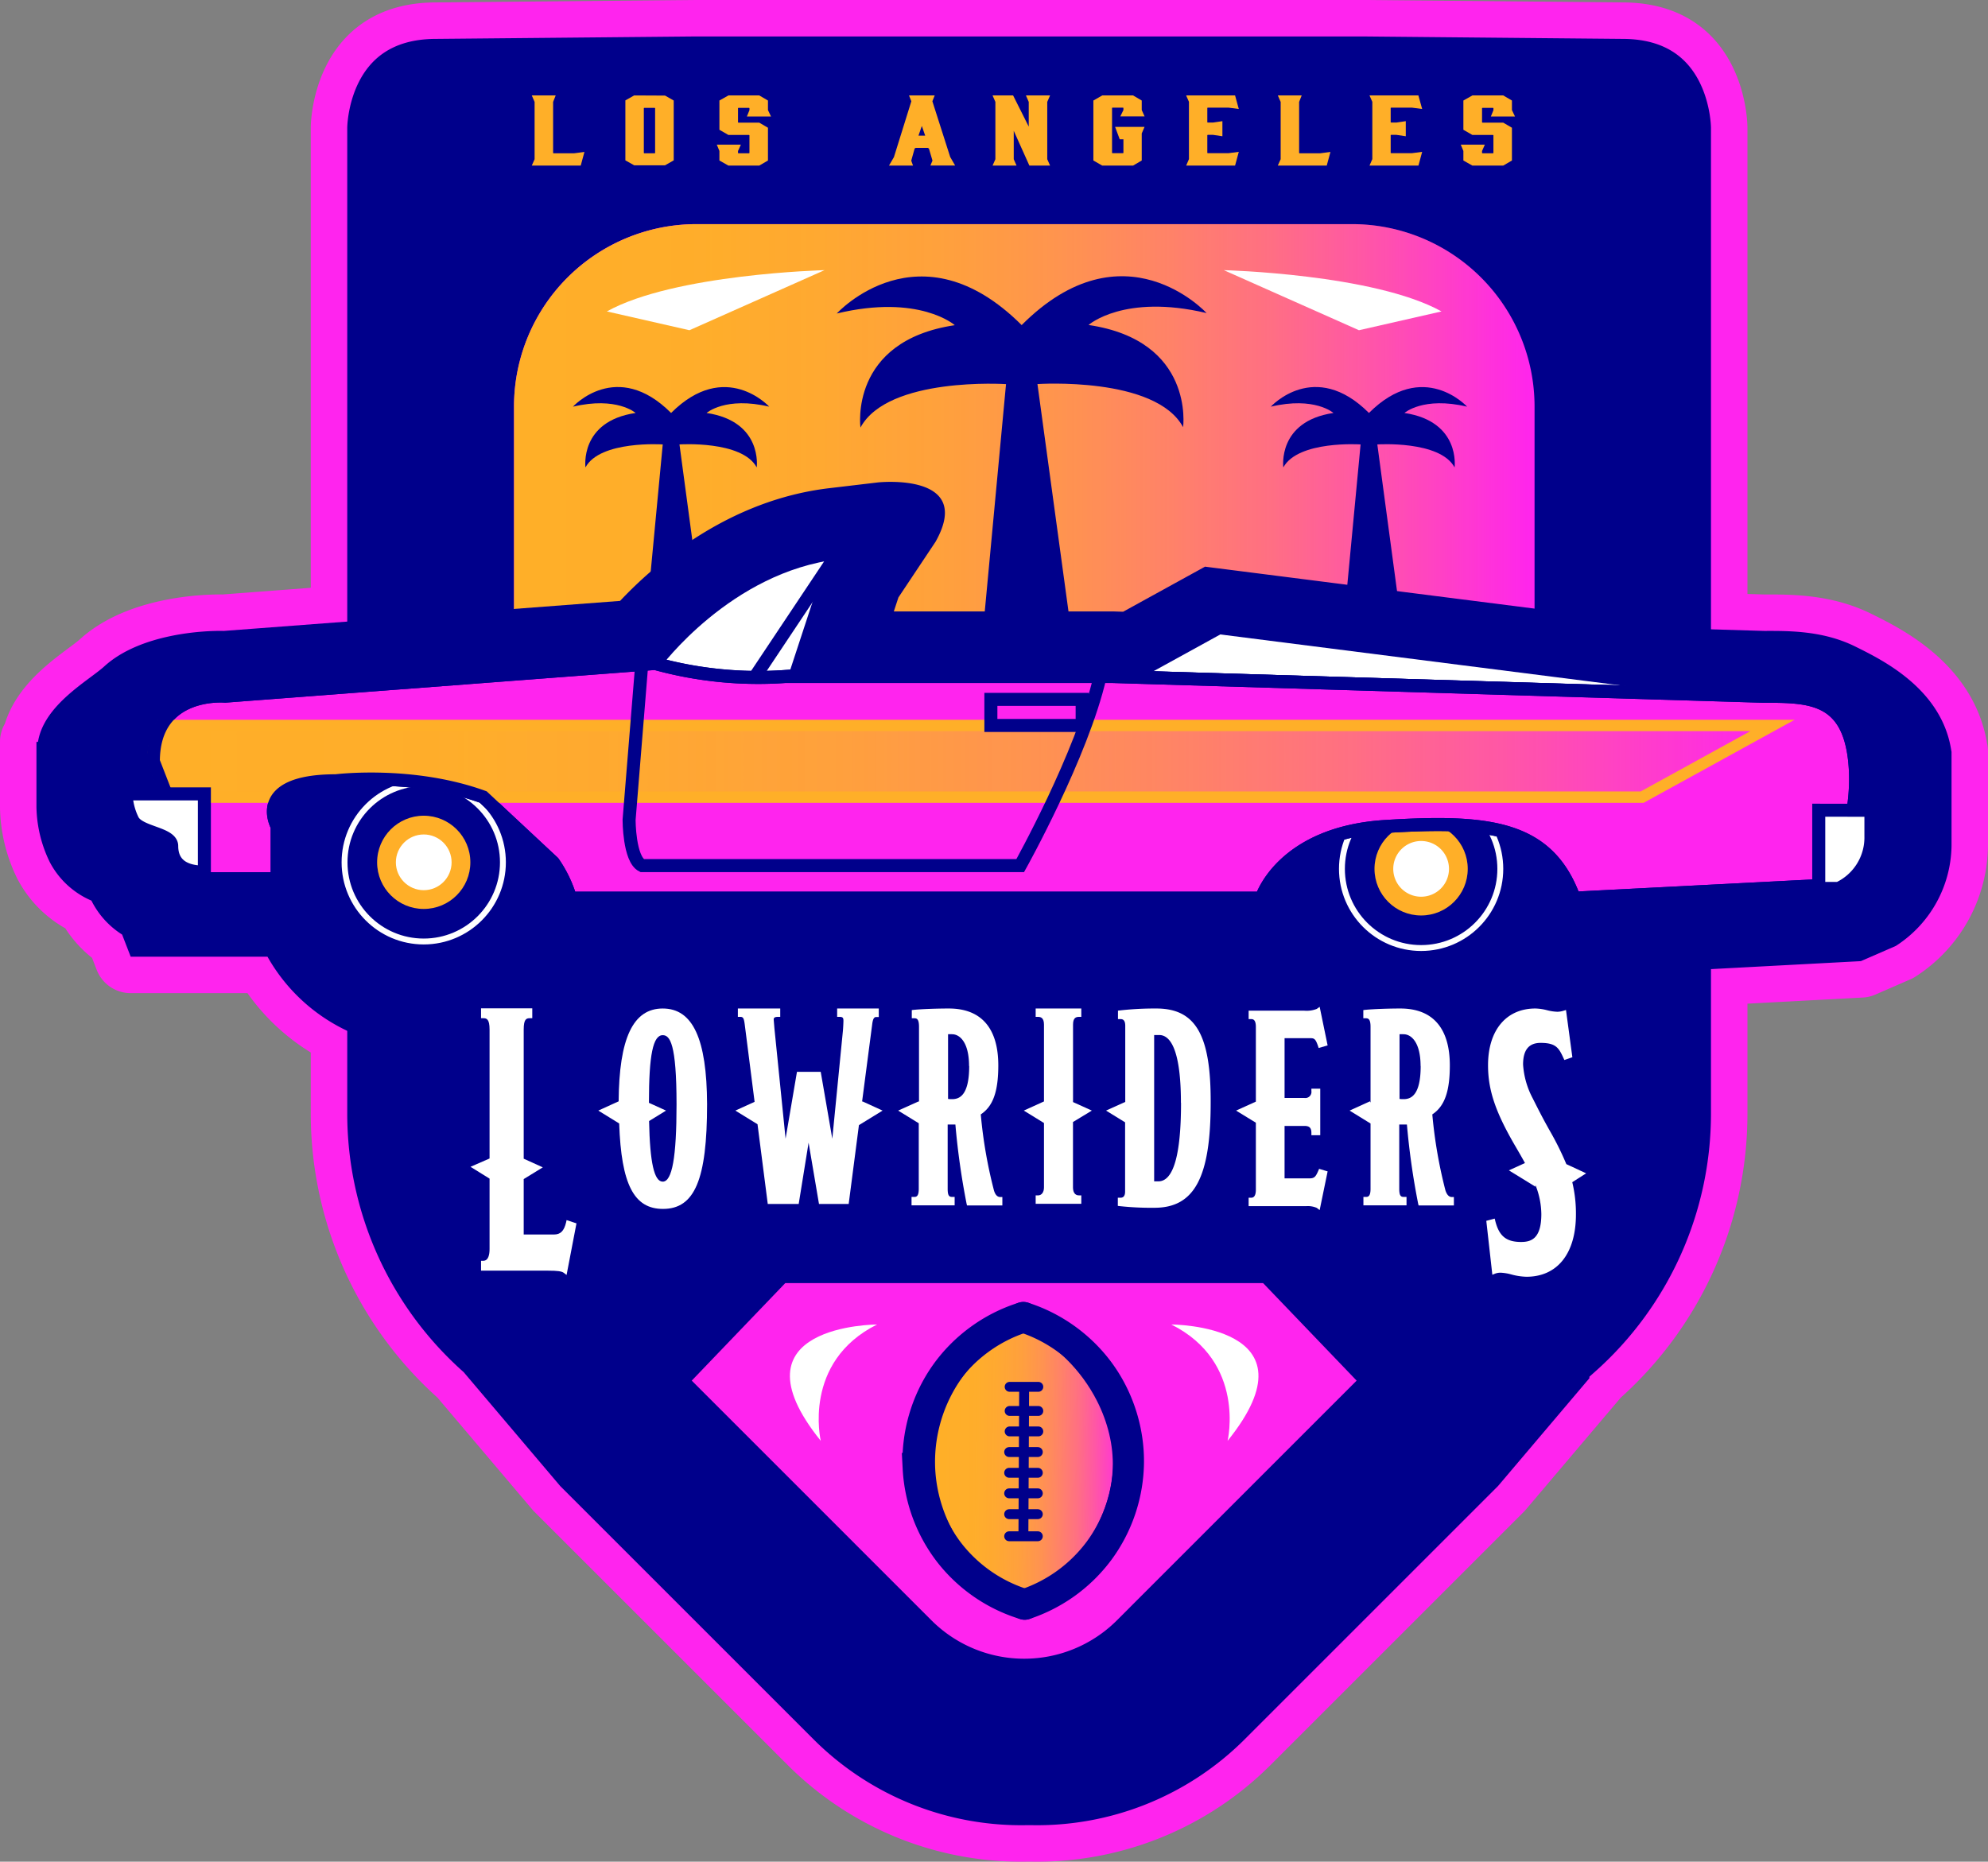 <svg xmlns="http://www.w3.org/2000/svg" xmlns:xlink="http://www.w3.org/1999/xlink" id="Layer_1" width="401.672" height="376.223" data-name="Layer 1" version="1.1"><rect width="100%" height="100%" fill="#808080" stroke="none"/><defs id="defs30"><linearGradient id="linearGradient3650" x1="394.34" x2="600.58" y1="300.98" y2="300.98" gradientUnits="userSpaceOnUse"><stop id="stop3630" offset="0" stop-color="#ffaf28"/><stop id="stop3632" offset=".18" stop-color="#ffaf28" stop-opacity=".99"/><stop id="stop3634" offset=".31" stop-color="#ffaf28" stop-opacity=".95"/><stop id="stop3636" offset=".43" stop-color="#ffaf28" stop-opacity=".89"/><stop id="stop3638" offset=".54" stop-color="#ffaf28" stop-opacity=".8"/><stop id="stop3640" offset=".64" stop-color="#ffaf28" stop-opacity=".68"/><stop id="stop3642" offset=".74" stop-color="#ffaf28" stop-opacity=".54"/><stop id="stop3644" offset=".83" stop-color="#ffaf28" stop-opacity=".37"/><stop id="stop3646" offset=".92" stop-color="#ffaf28" stop-opacity=".18"/><stop id="stop3648" offset="1" stop-color="#ffaf28" stop-opacity="0"/></linearGradient><linearGradient id="linear-gradient" x1="394.34" x2="600.58" y1="300.98" y2="300.98" gradientUnits="userSpaceOnUse"><stop id="stop4" offset="0" stop-color="#ffaf28"/><stop id="stop6" offset=".18" stop-color="#ffaf28" stop-opacity=".99"/><stop id="stop8" offset=".31" stop-color="#ffaf28" stop-opacity=".95"/><stop id="stop10" offset=".43" stop-color="#ffaf28" stop-opacity=".89"/><stop id="stop12" offset=".54" stop-color="#ffaf28" stop-opacity=".8"/><stop id="stop14" offset=".64" stop-color="#ffaf28" stop-opacity=".68"/><stop id="stop16" offset=".74" stop-color="#ffaf28" stop-opacity=".54"/><stop id="stop18" offset=".83" stop-color="#ffaf28" stop-opacity=".37"/><stop id="stop20" offset=".92" stop-color="#ffaf28" stop-opacity=".18"/><stop id="stop22" offset="1" stop-color="#ffaf28" stop-opacity="0"/></linearGradient><linearGradient xlink:href="#linear-gradient" id="linear-gradient-2" x1="321.48" x2="648.66" y1="339.85" y2="339.85" gradientTransform="translate(-290.525 -185.995)"/><linearGradient xlink:href="#linearGradient3650" id="linear-gradient-3" x1="467.023" x2="511.813" y1="479.936" y2="480.524" gradientTransform="translate(-290.525 -185.995)"/><linearGradient xlink:href="#linear-gradient" id="linear-gradient-4" x1="254.5" x2="371.41" y1="837.54" y2="837.54"/><linearGradient xlink:href="#linear-gradient" id="linear-gradient-5" x1="140.04" x2="220.13" y1="994.64" y2="994.64"/><linearGradient xlink:href="#linear-gradient" id="linear-gradient-6" x1="672.15" x2="805.96" y1="929.73" y2="929.73"/><linearGradient xlink:href="#linear-gradient" id="linearGradient1226" x1="394.34" x2="600.58" y1="300.98" y2="300.98" gradientTransform="translate(-290.525 -185.995)" gradientUnits="userSpaceOnUse"/><linearGradient xlink:href="#linear-gradient" id="linearGradient27913" x1="189.943" x2="227.562" y1="296.024" y2="296.425" gradientUnits="userSpaceOnUse"/><style id="style2">.cls-10,.cls-3{fill:#fff}.cls-8{fill:#00008b}.cls-10,.cls-11,.cls-9{stroke-miterlimit:10}.cls-6{fill:#ff24ee}.cls-11,.cls-9{fill:none}.cls-10,.cls-9{stroke:#00008b;stroke-width:2.63px}.cls-11{stroke:#fff;stroke-width:1.19px}.cls-12{fill:#ffaf28}</style></defs><path id="path210" d="M394.285 151.875c-1.82-12.61-13.93-18.49-19.41-21.21-6.34-3.14-13-3.19-18.37-3.16l-14.41-.43-98.62-12.56-16.55 9.11-1.94-.06h-44.39l.93-2.83 7.5-11.25v0c7.91-14.06-11.52-12-11.58-12l-9.88 1.17c-20.42 2.4-35.26 15.32-42.28 22.78l-80.08 6.07c-3.93-.1-16.84.52-24.12 7.15-3.17 2.89-12.2 7.75-13.41 15.27h-.31v13.17a26.28 26.28 0 0 0 2.71 11.16 17.1 17.1 0 0 0 8.4 7.75 17.21 17.21 0 0 0 6.2 6.86l1.73 4.47h27.64a36.21 36.21 0 0 0 60.52 3.95h142.67a36.18 36.18 0 0 0 59.75.09l59-3.14 7.07-3.08a24.46 24.46 0 0 0 11.25-20.86v-18.42z" style="fill:#00008b;stroke:#ff24ee;stroke-width:14.73px;stroke-linecap:round;stroke-linejoin:round"/><path id="path212" d="m327.805 4.175-52.05-.49h-135.59l-52.05.49c-21.64 0-21.64 21.61-21.64 21.61v199.31a73.5 73.5 0 0 0 24.57 54.78l19.43 22.93 51.31 51.31a63 63 0 0 0 45.81 18.41h.67a63 63 0 0 0 45.81-18.41l51.31-51.31 19.43-22.93a73.5 73.5 0 0 0 24.57-54.78V25.785s.03-21.61-21.58-21.61z" style="fill:#00008b;stroke:#ff24ee;stroke-width:7.37px;stroke-miterlimit:10"/><path id="path214" d="m298.475 165.255-141 9.35-30.52 4.68-23.1 5.39V82.125a36.87 36.87 0 0 1 36.83-36.83h132.54a36.87 36.87 0 0 1 36.83 36.83v100.05z" class="cls-6" style="fill:#ff24ee"/><path id="path216" d="m298.475 165.255-141 9.35-30.52 4.68-23.1 5.39V82.125a36.87 36.87 0 0 1 36.83-36.83h132.54a36.87 36.87 0 0 1 36.83 36.83v100.05z" style="fill:url(#linearGradient1226)"/><path id="path218" d="M278.285 89.815s12.65-.85 15.61 4.64c0 0 1.26-9.29-10.13-11 0 0 3.8-3.38 12.66-1.27 0 0-8.86-9.7-19.83 1.27-11-11-19.83-1.27-19.83-1.27 8.86-2.11 12.66 1.27 12.66 1.27-11.39 1.68-10.13 11-10.13 11 3-5.49 15.61-4.64 15.61-4.64l-2.95 31.19h10.52z" class="cls-8" style="fill:#00008b"/><path id="path220" d="M137.285 89.815s12.65-.85 15.61 4.64c0 0 1.26-9.29-10.13-11 0 0 3.8-3.38 12.66-1.27 0 0-8.86-9.7-19.83 1.27-11-11-19.83-1.27-19.83-1.27 8.86-2.11 12.66 1.27 12.66 1.27-11.39 1.68-10.13 11-10.13 11 2.95-5.49 15.61-4.64 15.61-4.64l-2.95 31.19h10.52z" class="cls-8" style="fill:#00008b"/><path id="path222" d="M209.615 77.615s23.86-1.61 29.43 8.71c0 0 2.36-17.49-19.11-20.65 0 0 7.15-6.36 23.85-2.41 0 0-16.72-18.26-37.36 2.43-20.69-20.64-37.36-2.34-37.36-2.34 16.68-4 23.85 2.36 23.85 2.36-21.46 3.2-19.06 20.69-19.06 20.69 5.56-10.34 29.41-8.78 29.41-8.78l-5.5 58.83h19.88z" class="cls-8" style="fill:#00008b"/><path id="path224" d="M394.285 151.875c-1.82-12.61-13.93-18.49-19.41-21.21-6.34-3.14-13-3.19-18.37-3.16l-14.41-.43-98.62-12.56-16.55 9.11-1.94-.06h-44.39l.93-2.83 7.5-11.25c7.91-14.06-11.52-12-11.58-12l-9.88 1.17c-20.42 2.4-35.26 15.32-42.28 22.78l-80.08 6.07c-3.93-.1-16.84.52-24.12 7.15-3.17 2.89-12.2 7.75-13.41 15.27h-.31v13.17a26.28 26.28 0 0 0 2.71 11.16 17.1 17.1 0 0 0 8.4 7.75 17.21 17.21 0 0 0 6.2 6.86l1.73 4.47h27.64a36.21 36.21 0 0 0 60.52 3.95h142.67a36.18 36.18 0 0 0 59.75.09l59-3.14 7.07-3.08a24.46 24.46 0 0 0 11.25-20.86v-18.42z" class="cls-8" style="fill:#00008b"/><path id="path226" d="M115.255 181.515h139.61s4-13.17 25-14.49c21-1.32 32.93 0 38.19 14.49l51.42-2.64s6.59-11.85 5.27-25c-1.32-13.15-9.22-13.17-18.44-13.17l-131.71-4h-65.88a77.93 77.93 0 0 1-26.34-2.63l-86.9 6.61s-14.49-1.32-14.49 13.17l9.22 23.71h15.8v-10.56s-5.26-9.22 11.86-9.22c0 0 21.07-2.64 36.88 6.58 15.81 9.22 0 2.64 0 2.64s7.9 5.27 10.54 14.49" class="cls-9" style="fill:none;stroke:#00008b;stroke-width:2.63px;stroke-miterlimit:10"/><path id="polyline228" d="m520.96 321.58 15.87-8.73 94.66 12.05" class="cls-10" style="fill:#fff;stroke:#00008b;stroke-width:2.63px;stroke-miterlimit:10" transform="translate(-290.525 -185.995)"/><path id="path230" d="M55.975 167.005s40.84 5.27 59.28 14.49v-23.69l-52.69-13.17-18.44 5.27" class="cls-8" style="fill:#00008b"/><path id="polyline232" d="M545.39 367.51h63.23v-18.44l-27.01-8.46-38.85 3.19" class="cls-8" style="fill:#00008b" transform="translate(-290.525 -185.995)"/><path id="path234" d="M142.255 137.385s13.17-21.07 26.34-25l-8 24.36" class="cls-10" style="fill:#fff;stroke:#00008b;stroke-width:2.63px;stroke-miterlimit:10"/><path id="path236" d="M132.375 134.095s14.49-19.76 36.88-22.39l-18.44 27.66" class="cls-10" style="fill:#fff;stroke:#00008b;stroke-width:2.63px;stroke-miterlimit:10"/><circle id="circle238" cx="85.615" cy="174.265" r="23.05" class="cls-8" style="fill:#00008b"/><circle id="circle240" cx="85.615" cy="174.265" r="16" class="cls-11" style="fill:none;stroke:#fff;stroke-width:1.19px;stroke-miterlimit:10"/><circle id="circle242" cx="85.615" cy="174.265" r="9.42" class="cls-12" style="fill:#ffaf28"/><circle id="circle244" cx="85.615" cy="174.265" r="5.63" class="cls-3" style="fill:#fff"/><circle id="circle246" cx="287.135" cy="175.585" r="23.05" class="cls-8" style="fill:#00008b"/><circle id="circle248" cx="287.135" cy="175.585" r="16" class="cls-11" style="fill:none;stroke:#fff;stroke-width:1.19px;stroke-miterlimit:10"/><circle id="circle250" cx="287.135" cy="175.585" r="9.42" class="cls-12" style="fill:#ffaf28"/><path id="path252" d="M287.135 181.215a5.63 5.63 0 1 1 5.63-5.63 5.63 5.63 0 0 1-5.63 5.63" class="cls-3" style="fill:#fff"/><path id="path254" d="M111.775 174.265a24.91 24.91 0 0 1 3.48 7.25h139.61s4-13.17 25-14.49c21-1.32 32.93 0 38.19 14.49l51.42-2.64s6.59-11.85 5.27-25c-1.32-13.15-9.22-13.17-18.44-13.17l-131.71-4h-65.88a77.93 77.93 0 0 1-26.34-2.63l-86.9 6.61s-14.49-1.32-14.49 13.17l9.22 23.71h15.8v-10.56s-5.26-9.22 11.86-9.22c0 0 15.42-1.93 29.77 3.28z" style="fill:#ff24ee;stroke:#00008b;stroke-width:2.63px;stroke-miterlimit:10"/><path id="path256" d="M358.135 146.605h-325.5a14.44 14.44 0 0 0-1.68 7.25l2.82 7.24h22.45c1.44-1.79 4.7-3.29 11.61-3.29 0 0 15.42-1.92 29.77 3.29h234.19z" style="fill:url(#linear-gradient-2);stroke:#ffaf28;stroke-width:2.3px;stroke-miterlimit:10"/><path id="rect258" d="M200.205 141.335h18.44v5.27h-18.44z" class="cls-9" style="fill:none;stroke:#00008b;stroke-width:2.63px;stroke-miterlimit:10"/><path id="path260" d="M222.265 136.725c-3.63 15.81-16.13 38.2-16.13 38.2h-76.4c-2.63-1.32-2.63-9.22-2.63-9.22l2.55-31.4" class="cls-9" style="fill:none;stroke:#00008b;stroke-width:2.63px;stroke-miterlimit:10"/><path id="path262" d="M111.775 174.265a24.91 24.91 0 0 1 3.48 7.25h139.61s4-13.17 25-14.49c21-1.32 32.93 0 38.19 14.49l51.42-2.64s6.59-11.85 5.27-25c-1.32-13.15-9.22-13.17-18.44-13.17l-131.71-4h-65.88a77.93 77.93 0 0 1-26.34-2.63l-86.9 6.61s-14.49-1.32-14.49 13.17l9.22 23.71h15.8v-10.56s-5.26-9.22 11.86-9.22c0 0 15.42-1.93 29.77 3.28z" class="cls-9" style="fill:none;stroke:#00008b;stroke-width:2.63px;stroke-miterlimit:10"/><path id="path264" d="M41.295 176.245v-15.81h-15.82a13.09 13.09 0 0 0 1.32 5.27c1.31 2.64 7.9 2.64 7.9 5.27 0 2.63 1.33 5.27 6.6 5.27z" class="cls-10" style="fill:#fff;stroke:#00008b;stroke-width:2.63px;stroke-miterlimit:10"/><path id="path266" d="M367.475 163.735v15.8h4a11.34 11.34 0 0 0 6.54-10.53v-5.26z" class="cls-10" style="fill:#fff;stroke:#00008b;stroke-width:2.63px;stroke-miterlimit:10"/><path id="path268" d="M114.385 247.005c-.42 1.76-1.13 2.47-2.44 2.47h-6.13v-11.2l3.86-2.37-3.86-1.75v-26.1c0-2.12.53-2.29 1.26-2.29h.47v-2h-10.35v2h.46c.67 0 1.26.18 1.26 2.29v26.06l-3.85 1.68 3.85 2.39v14.23c0 1.08-.22 2.37-1.26 2.37h-.46v2h13.58c1.83 0 2.7.12 3.11.42l.59.45 2-10.43-2-.66z" class="cls-3" style="fill:#fff"/><path id="path270" d="M133.905 203.805c-6 0-8.83 6-8.91 18.87v-.11l-4.11 1.87 4.22 2.6c.42 12.35 3 17.27 8.85 17.27 6.41 0 8.91-5.94 8.91-21.17-.05-13.19-2.88-19.33-8.96-19.33m.67 20.63-3.46-1.57c0-9.7.83-13.67 2.79-13.67 1.45 0 2.79 1.7 2.79 14 0 10.64-.89 15.6-2.79 15.6-1.72 0-2.59-3.81-2.76-12.25z" class="cls-3" style="fill:#fff"/><path id="path272" d="M200.825 240.555a94.15 94.15 0 0 1-2.66-15.35c2.48-1.64 3.54-4.63 3.54-9.9 0-7.53-3.45-11.5-10-11.5-2.52 0-5.56.12-7.07.27l-.41.05v1.65h.46c.55 0 1 .13 1 1.74v15.16l-.05-.11-4.16 1.87 4.16 2.56v13.25c0 1.64-.55 1.64-1 1.64h-.46v1.7h8.71v-1.7h-.41c-.6 0-1-.08-1-1.64v-13h1.56a148.85 148.85 0 0 0 2.26 16l.09.36h7.14v-1.7h-.47c-.17-.02-.85-.02-1.23-1.35m-5-25.14c0 6-2 6.71-3.46 6.71-.21 0-.54 0-.81-.05v-13.07a7.34 7.34 0 0 1 .81 0c1.57 0 3.43 1.66 3.43 6.41z" class="cls-3" style="fill:#fff"/><path id="path274" d="M233.625 203.805a62.94 62.94 0 0 0-7.1.36l-.64.07v1.71h.47c.31 0 1 0 1 1.35v15.39l-3.88 1.75 3.85 2.37v14c0 1.24-.7 1.24-1 1.24h-.47v1.65l.41.05a59.18 59.18 0 0 0 7 .33c8.06 0 11.35-6.14 11.35-21.21.06-13.72-3.04-19.06-10.99-19.06m5 19.06c0 10.53-1.54 15.87-4.57 15.87h-.86v-29.57h1c2.88-.02 4.41 4.72 4.41 13.7z" class="cls-3" style="fill:#fff"/><path id="path276" d="M264.855 209.805c.75 0 1 .29 1.44 1.56l.14.42 1.81-.52-1.61-7.8-.58.42a5.56 5.56 0 0 1-2.52.36h-11.25v1.7h.46c.34 0 1 0 1 1.57v15.11l-4 1.81 4 2.45v13.53c0 1.63-.72 1.63-1 1.63h-.46v1.7h11.65a4.57 4.57 0 0 1 2.11.35l.59.45 1.61-7.82-1.72-.52-.16.38c-.54 1.23-.79 1.55-1.82 1.55h-5v-10.6h4c1 0 1.42.37 1.42 1.41v.47h1.79v-9.41h-1.79v.47a1.24 1.24 0 0 1-1.42 1.41h-4v-12.08z" class="cls-3" style="fill:#fff"/><path id="path278" d="M292.045 240.555a95.16 95.16 0 0 1-2.65-15.35c2.48-1.64 3.54-4.63 3.54-9.9 0-7.53-3.45-11.5-10-11.5-2.52 0-5.56.12-7.07.27l-.41.05v1.65h.46c.54 0 1 .13 1 1.74v15.31l-.12-.26-4.11 1.87 4.23 2.61v13.2c0 1.64-.56 1.64-1 1.64h-.44v1.7h8.71v-1.7h-.47c-.59 0-1-.08-1-1.64v-13h1.55a148.75 148.75 0 0 0 2.27 16l.09.36h7.13v-1.7h-.46c-.18-.02-.82-.02-1.25-1.35m-5-25.14c0 6-2 6.71-3.46 6.71-.21 0-.54 0-.81-.05v-13.07a7.19 7.19 0 0 1 .81 0c1.57 0 3.44 1.66 3.44 6.41z" class="cls-3" style="fill:#fff"/><path id="path280" d="m320.475 237.115-4-1.86a59.58 59.58 0 0 0-3.38-6.81c-1.26-2.25-1.87-3.42-3.43-6.52a16.87 16.87 0 0 1-1.93-6.8c0-2.94 1.16-4.37 3.54-4.37 3.09 0 3.68 1 4.63 3.08l.17.38 1.62-.56-1.29-9.55-.52.16a4.42 4.42 0 0 1-1.22.2 9.52 9.52 0 0 1-2.07-.31 10.19 10.19 0 0 0-2.37-.35c-5.9 0-9.57 4.39-9.57 11.47 0 5.07 1.53 9.57 5.67 16.61.63 1.09 1.24 2.13 1.79 3.15l-3.25 1.48 5.37 3.3v-.33a16.26 16.26 0 0 1 1.19 5.86c0 5-2.07 5.64-4.09 5.64-3 0-4.45-1.19-5.22-4.26l-.11-.46-1.7.45 1.22 10.9.56-.23a3.16 3.16 0 0 1 1.12-.19 9.9 9.9 0 0 1 2.21.37 12.81 12.81 0 0 0 3 .45c6.26 0 10-4.71 10-12.59a27.12 27.12 0 0 0-.74-6.52z" class="cls-3" style="fill:#fff"/><path id="path282" d="m220.605 224.435-3.8-1.72v-15.64c0-1.38.58-1.58 1.22-1.58h.45v-1.69h-9.22v1.69h.46c.57 0 1.22.18 1.22 1.58v15.51l-4.08 1.85 4.08 2.51v13c0 1-.47 1.63-1.22 1.63h-.46v1.7h9.22v-1.7h-.46c-1 0-1.22-.89-1.22-1.63v-13.2z" class="cls-3" style="fill:#fff"/><path id="path284" d="m174.235 222.565-.06.12 2.05-15.68c.17-1.36.49-1.48.86-1.48h.47v-1.72h-8.41v1.69h.46c.7 0 .81.21.81.81a35 35 0 0 1-.1 1.94l-2.15 21.88-2.34-13.52h-4.8l-2.3 13.51-2.25-22.25-.15-1.8c0-.23 0-.57.86-.57h.46v-1.69h-8.56v1.69h.47c.59 0 .74.24.91 1.48l2 15.69-3.89 1.77 4.48 2.76 2.07 16.11h6.25l2-12.38 2.1 12.38h6l2.07-15.93 4.78-2.94z" class="cls-3" style="fill:#fff"/><path id="path286" d="M158.665 259.295h96.54l18.9 19.71-48.57 48.58a26.51 26.51 0 0 1-37.2 0l-48.57-48.58z" class="cls-6" style="fill:#ff24ee"/><ellipse id="circle288" cx="206.979" cy="295.935" rx="19.536" ry="26.51" style="fill:url(#linearGradient27913);fill-opacity:1;stroke:none;stroke-width:7.84px;stroke-miterlimit:10"/><path id="path298" d="M165.835 291.175s-3.79-15.93 11.37-23.51c0 0-30.33 0-11.37 23.51" class="cls-3" style="fill:#fff"/><path id="path300" d="M248.035 291.175s3.79-15.93-11.37-23.51c0 0 30.33 0 11.37 23.51" class="cls-3" style="fill:#fff"/><path id="path302" d="m122.615 62.935 16.68 3.8 27.3-12.14s-30.33.76-43.98 8.34" class="cls-3" style="fill:#fff"/><path id="path304" d="m291.255 62.935-16.68 3.8-27.3-12.14s30.33.76 43.98 8.34" class="cls-3" style="fill:#fff"/><path id="polygon306" d="m402.28 206.59.52-1.31h-4.83l.57 1.31v11.58l-.57 1.29h9.89l.75-2.76-2.07.27h-4.17l-.09-.05z" class="cls-12" style="fill:#ffaf28" transform="translate(-290.525 -185.995)"/><path id="path308" d="m128.135 19.285-1.78 1v12.12l1.78 1h6.24l1.75-1v-12.09l-1.75-1zm1.95 11.64v-9.08l.09-.05h2.1l.09.05v9.08l-.09.05h-2.1z" class="cls-12" style="fill:#ffaf28"/><path id="polygon310" d="M445.69 208.24v-1.93l-1.76-1.03h-6.23l-1.82 1.03v5.91l1.82 1.05h4.16l.09.05v3.6l-.09.05h-2.13l-.09-.05v-.41l.58-1.29h-4.87l.53 1.28v1.93l1.82 1.03h6.23l1.76-1.03v-6.62l-1.76-1.03h-4.2l-.09-.05v-2.89l.09-.05h2.13l.09.05v.42l-.52 1.28h4.88z" class="cls-12" style="fill:#ffaf28" transform="translate(-290.525 -185.995)"/><path id="path312" d="m188.385 20.465.47-1.18h-5.19l.47 1.18-3.52 11.29-1 1.71h4.86l-.36-1 .69-2.46.21-.12h2.46l.21.13.72 2.44-.42 1h5l-1-1.73zm-2.13 5 .68 1.95h-1.36z" class="cls-12" style="fill:#ffaf28"/><path id="polygon314" d="m497.81 205.28.57 1.31v4.99l-3.16-6.3h-4.15l.57 1.31v11.58l-.57 1.29h4.85l-.57-1.29v-5.74l3.16 7.03h4.18l-.57-1.29v-11.58l.57-1.31z" class="cls-12" style="fill:#ffaf28" transform="translate(-290.525 -185.995)"/><path id="polygon316" d="M521.21 208.23v-1.92l-1.75-1.03h-6.23l-1.79 1.03v12.12l1.79 1.03h6.23l1.75-1.03v-5.47l.57-1.32h-5.95l.93 2.5h.75v2.76l-.09.05h-2.13l-.08-.05v-9.1l.08-.05h2.13l.09.05v.43l-.63 1.29h4.91z" class="cls-12" style="fill:#ffaf28" transform="translate(-290.525 -185.995)"/><path id="polygon318" d="m540.82 208.02-.75-2.74h-9.89l.57 1.29v11.58l-.56 1.31h9.88l.75-2.78-2.07.27h-4.2l-.09-.05v-3.6l.09-.05h1.08l1.88.28v-3.05l-1.88.28h-1.08l-.09-.05v-2.91l.09-.05h4.2z" class="cls-12" style="fill:#ffaf28" transform="translate(-290.525 -185.995)"/><path id="polygon320" d="m553.01 206.59.52-1.31h-4.82l.57 1.31v11.58l-.58 1.29h9.89l.75-2.76-2.06.27h-4.18l-.09-.05z" class="cls-12" style="fill:#ffaf28" transform="translate(-290.525 -185.995)"/><path id="polygon322" d="m577.87 208.02-.76-2.74h-9.88l.57 1.29v11.58l-.57 1.31h9.89l.75-2.78-2.07.27h-4.2l-.09-.05v-3.6l.09-.05h1.08l1.88.28v-3.05l-1.88.28h-1.08l-.09-.05v-2.91l.09-.05h4.2z" class="cls-12" style="fill:#ffaf28" transform="translate(-290.525 -185.995)"/><path id="polygon324" d="m589.97 207.84.09-.05h2.12l.09.05v.42l-.52 1.28h4.88l-.62-1.3v-1.93l-1.76-1.03h-6.23l-1.82 1.03v5.91l1.82 1.05h4.16l.09.05v3.6l-.09.05h-2.12l-.09-.05v-.41l.57-1.29h-4.87l.53 1.28v1.93l1.82 1.03h6.23l1.76-1.03v-6.62l-1.76-1.03h-4.19l-.09-.05z" class="cls-12" style="fill:#ffaf28" transform="translate(-290.525 -185.995)"/><path id="path4192" d="M206.772 266.21c6.187 1.96 11.711 5.958 15.508 11.221 3.798 5.264 5.849 11.766 5.758 18.256a30.71 30.71 0 0 1-5.928 17.638 30.71 30.71 0 0 1-15.077 10.903" style="fill:none;fill-opacity:1;stroke:#00008b;stroke-width:6.2;stroke-linecap:round;stroke-linejoin:miter;stroke-miterlimit:4;stroke-dasharray:none;stroke-opacity:1"/><path id="path4198" d="M206.772 266.21c-6.373 1.982-12.05 6.133-15.87 11.606-3.82 5.473-5.76 12.233-5.421 18.899a30.566 30.566 0 0 0 6.416 17.172 30.566 30.566 0 0 0 15.136 10.341" style="fill:none;fill-opacity:1;stroke:#00008b;stroke-width:6.2;stroke-linecap:round;stroke-linejoin:miter;stroke-miterlimit:4;stroke-dasharray:none;stroke-opacity:1"/><path id="path1942" d="M206.775 267.733a30.07 30.07 0 0 0-13.925 11.6 30.07 30.07 0 0 0-4.644 17.52 30.039 30.039 0 0 0 5.539 15.894 30.039 30.039 0 0 0 13.258 10.37" style="fill:none;stroke:#00008b;stroke-width:1.5;stroke-linecap:round;stroke-linejoin:miter;stroke-miterlimit:4;stroke-dasharray:none;stroke-opacity:1"/><path id="path2248" d="m206.932 280.143-.157 30.448" style="fill:none;stroke:#00008b;stroke-width:2;stroke-linecap:butt;stroke-linejoin:miter;stroke-miterlimit:4;stroke-dasharray:none;stroke-opacity:1"/><path id="path2252" d="M209.788 285.133h-5.79" style="fill:none;stroke:#00008b;stroke-width:2;stroke-linecap:round;stroke-linejoin:miter;stroke-miterlimit:4;stroke-dasharray:none;stroke-opacity:1"/><path id="path2398" d="M209.788 289.27h-5.79" style="fill:none;stroke:#00008b;stroke-width:2;stroke-linecap:round;stroke-linejoin:miter;stroke-miterlimit:4;stroke-dasharray:none;stroke-opacity:1"/><path id="path2404" d="M209.69 293.442h-5.79" style="fill:none;stroke:#00008b;stroke-width:2;stroke-linecap:round;stroke-linejoin:miter;stroke-miterlimit:4;stroke-dasharray:none;stroke-opacity:1"/><path id="path2410" d="M209.69 297.633h-5.79" style="fill:none;stroke:#00008b;stroke-width:2;stroke-linecap:round;stroke-linejoin:miter;stroke-miterlimit:4;stroke-dasharray:none;stroke-opacity:1"/><path id="path2416" d="M209.69 301.785h-5.79" style="fill:none;stroke:#00008b;stroke-width:2;stroke-linecap:round;stroke-linejoin:miter;stroke-miterlimit:4;stroke-dasharray:none;stroke-opacity:1"/><path id="path2422" d="M209.69 305.995h-5.79" style="fill:none;stroke:#00008b;stroke-width:2;stroke-linecap:round;stroke-linejoin:miter;stroke-miterlimit:4;stroke-dasharray:none;stroke-opacity:1"/><path id="path2428" d="M209.69 310.459h-5.79" style="fill:none;stroke:#00008b;stroke-width:2;stroke-linecap:round;stroke-linejoin:miter;stroke-miterlimit:4;stroke-dasharray:none;stroke-opacity:1"/><path id="path2529" d="M209.788 280.26h-5.79" style="fill:none;stroke:#00008b;stroke-width:2;stroke-linecap:round;stroke-linejoin:miter;stroke-miterlimit:4;stroke-dasharray:none;stroke-opacity:1"/><path id="path34893" d="M207.414 323.116c.805-.19 1.593-.45 2.352-.78 2.964-1.29 5.384-3.578 7.477-6.042 4.654-5.481 8.053-12.281 8.332-19.467.19-4.862-1.06-9.73-3.264-14.067-3.266-6.424-8.66-11.743-15.13-14.917" style="fill:none;stroke:#00008b;stroke-width:1.5;stroke-linecap:round;stroke-linejoin:miter;stroke-miterlimit:4;stroke-dasharray:none;stroke-opacity:1"/></svg>